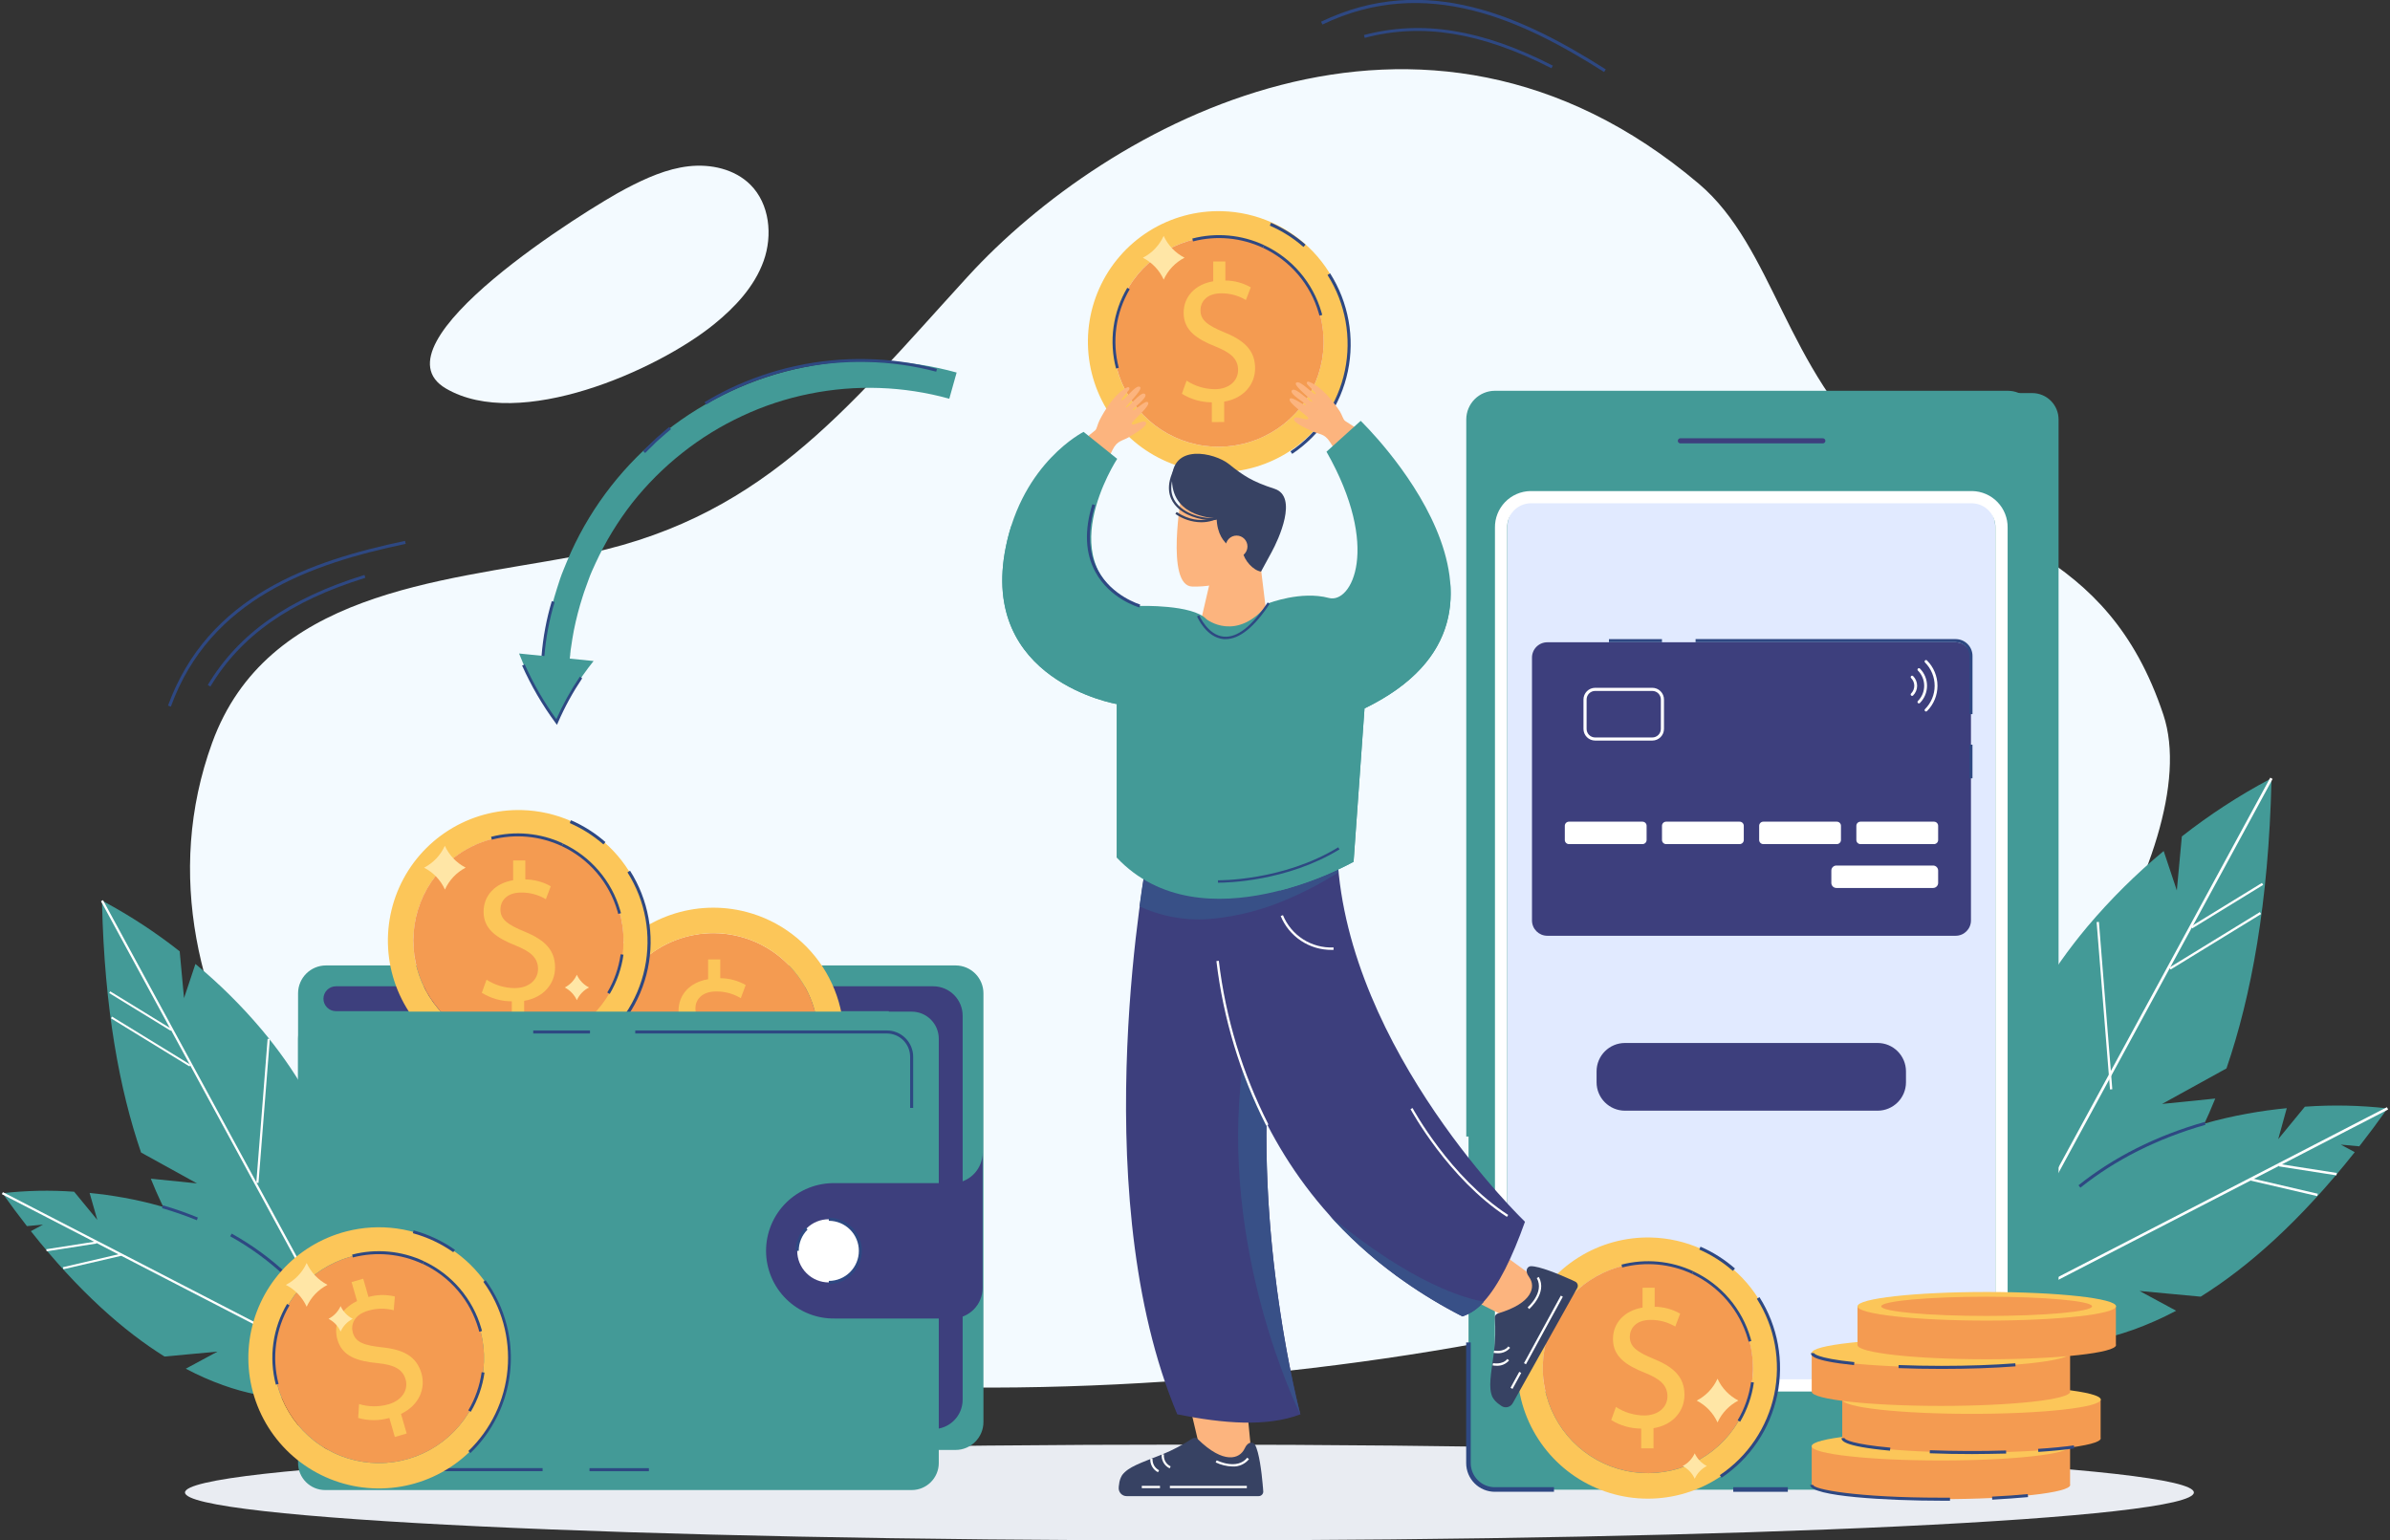 <svg width="633" height="408" viewBox="0 0 633 408" fill="none" xmlns="http://www.w3.org/2000/svg">
<rect x="0" y="0" width="633" height="408" fill="#333333" stroke="none"/>
<g clip-path="url(#clip0_1760_45250)">
<path d="M315.025 408.001C461.948 408.001 581.054 402.324 581.054 395.321C581.054 388.318 461.948 382.641 315.025 382.641C168.101 382.641 48.996 388.318 48.996 395.321C48.996 402.324 168.101 408.001 315.025 408.001Z" fill="#E9ECF2"/>
<path d="M139.46 352.494C93.296 338.153 30.803 266.555 56.194 196.739C70.644 157.015 116.008 154.056 151.662 147.452C201.214 138.282 223.519 109.117 256.335 73.228C293.007 33.119 376.31 -13.737 449.963 48.69C469.801 65.506 472.955 98.014 498.557 120.839C524.303 143.784 557.874 143.89 572.98 189.327C584.751 224.733 534.075 298.392 499.734 320.348C436.223 360.947 243.56 384.775 139.46 352.494Z" fill="#F3FAFF"/>
<path d="M601.601 206.148V206.903C600.846 239.011 596.273 263.821 589.686 282.999L572.633 292.404L586.328 291.015L586.721 290.977C578.232 311.99 567.321 325.282 557.232 333.667C552.068 338.038 546.305 341.647 540.119 344.385L539.168 344.785C538.413 345.11 537.659 345.404 536.904 345.668H527.782C527.676 345.238 527.578 344.815 527.487 344.385C527.427 344.113 527.367 343.842 527.314 343.577C527.261 343.313 527.163 342.86 527.095 342.513C518.546 300.54 533.818 268.244 552.682 245.646C552.736 245.563 552.8 245.487 552.871 245.419C558.992 238.164 565.747 231.468 573.055 225.41L576.542 235.849L577.87 221.546C585.135 215.846 592.886 210.795 601.035 206.45L601.601 206.148Z" fill="#439A97"/>
<path d="M601.91 206.316L601.578 206.928L580.88 245.021L580.511 245.693L574.866 256.078L574.678 256.426L556.681 289.537L556.659 289.583L527.336 343.541L526.899 344.349L526.197 345.632H525.405L526.091 344.349L527.11 342.477L556.048 289.228L556.583 288.239L601.05 206.422L601.299 205.977L601.91 206.316Z" fill="white"/>
<path d="M598.538 241.583L574.578 256.281L574.897 256.802L598.858 242.104L598.538 241.583Z" fill="white"/>
<path d="M599.088 233.861L580.305 245.383L580.625 245.904L599.407 234.382L599.088 233.861Z" fill="white"/>
<path d="M555.906 244.185L555.295 244.234L558.84 288.562L559.451 288.513L555.906 244.185Z" fill="white"/>
<path d="M523.782 352.54C523.782 352.54 544.774 363.861 576.36 347.181L566.679 341.943L582.857 343.452C595.247 335.716 609.04 323.647 623.664 305.178L619.966 303.177L624.871 303.63C627.341 300.47 629.831 297.122 632.341 293.584C625.077 292.761 617.752 292.61 610.459 293.131L603.396 301.728L605.66 293.524C579.19 296.128 540.186 307.902 523.782 352.54Z" fill="#439A97"/>
<path d="M632.187 293.268L522.091 350.133L522.406 350.743L632.502 293.878L632.187 293.268Z" fill="white"/>
<path d="M603.705 308.311L603.606 308.945L618.815 311.322L618.914 310.688L603.705 308.311Z" fill="white"/>
<path d="M596.207 312.078L596.062 312.703L613.73 316.816L613.875 316.191L596.207 312.078Z" fill="white"/>
<path d="M551 314.584L550.494 313.95C559.881 306.448 571.124 300.81 583.906 297.172L584.133 297.927C571.448 301.557 560.304 307.15 551 314.584Z" fill="#2E4882"/>
<path d="M545.22 111.106V387.549C545.22 389.403 544.484 391.181 543.173 392.492C541.863 393.802 540.086 394.539 538.233 394.539H402.411C400.559 394.537 398.782 393.8 397.473 392.489C396.163 391.179 395.426 389.402 395.424 387.549V111.106C395.424 109.253 396.16 107.475 397.47 106.164C398.781 104.854 400.558 104.117 402.411 104.117H538.233C539.15 104.116 540.059 104.296 540.908 104.647C541.756 104.998 542.526 105.513 543.176 106.162C543.825 106.811 544.339 107.582 544.69 108.431C545.041 109.279 545.221 110.188 545.22 111.106Z" fill="#439A97"/>
<path d="M538.745 111.106V387.549C538.745 389.403 538.009 391.181 536.699 392.492C535.388 393.802 533.611 394.539 531.758 394.539H395.936C394.084 394.537 392.308 393.8 390.998 392.489C389.688 391.179 388.951 389.402 388.949 387.549V111.106C388.949 109.253 389.685 107.475 390.996 106.164C392.306 104.854 394.083 104.117 395.936 104.117H531.758C532.676 104.116 533.585 104.296 534.433 104.647C535.281 104.998 536.052 105.513 536.701 106.162C537.35 106.811 537.865 107.582 538.215 108.431C538.566 109.279 538.746 110.188 538.745 111.106Z" fill="#439A97"/>
<path d="M528.461 139.771V358.882C528.461 363.343 525.073 366.958 520.915 366.958H406.772C402.599 366.958 399.227 363.343 399.227 358.882V139.771C399.227 135.311 402.607 131.695 406.772 131.695H520.9C525.073 131.695 528.461 135.318 528.461 139.771Z" fill="#E1EAFF"/>
<path d="M482.711 117.441H444.983C444.816 117.423 444.662 117.344 444.55 117.22C444.438 117.095 444.375 116.933 444.375 116.765C444.375 116.597 444.438 116.436 444.55 116.311C444.662 116.186 444.816 116.107 444.983 116.09H482.711C482.806 116.08 482.902 116.09 482.992 116.119C483.083 116.148 483.166 116.197 483.237 116.26C483.308 116.324 483.364 116.402 483.403 116.489C483.442 116.576 483.462 116.67 483.462 116.765C483.462 116.86 483.442 116.955 483.403 117.042C483.364 117.129 483.308 117.207 483.237 117.27C483.166 117.334 483.083 117.382 482.992 117.411C482.902 117.441 482.806 117.451 482.711 117.441Z" fill="#3D3F7D"/>
<path d="M497.282 276.258H430.382C426.228 276.258 422.859 279.627 422.859 283.783V286.666C422.859 290.822 426.228 294.191 430.382 294.191H497.282C501.437 294.191 504.805 290.822 504.805 286.666V283.783C504.805 279.627 501.437 276.258 497.282 276.258Z" fill="#3D3F7D"/>
<path d="M522.357 368.579H405.316C402.789 368.531 400.384 367.483 398.627 365.666C396.871 363.848 395.906 361.408 395.944 358.88V139.769C395.906 137.241 396.871 134.801 398.627 132.983C400.384 131.165 402.789 130.118 405.316 130.07H522.357C524.884 130.118 527.289 131.165 529.045 132.983C530.802 134.801 531.767 137.241 531.728 139.769V358.88C531.767 361.408 530.802 363.848 529.045 365.666C527.289 367.483 524.884 368.531 522.357 368.579ZM405.316 133.308C403.647 133.354 402.064 134.059 400.914 135.27C399.764 136.482 399.141 138.099 399.182 139.769V358.88C399.141 360.55 399.764 362.167 400.914 363.378C402.064 364.589 403.647 365.295 405.316 365.341H522.357C524.026 365.295 525.609 364.589 526.759 363.378C527.909 362.167 528.532 360.55 528.491 358.88V139.769C528.532 138.099 527.909 136.482 526.759 135.27C525.609 134.059 524.026 133.354 522.357 133.308H405.316Z" fill="white"/>
<path d="M409.805 247.859H517.965C520.202 247.859 522.017 246.045 522.017 243.806V174.178C522.017 171.94 520.202 170.125 517.965 170.125H409.805C407.568 170.125 405.753 171.94 405.753 174.178V243.806C405.753 246.045 407.568 247.859 409.805 247.859Z" fill="#3D3F7D"/>
<path d="M435.016 217.641H415.54C414.936 217.641 414.446 218.131 414.446 218.735V222.486C414.446 223.091 414.936 223.581 415.54 223.581H435.016C435.62 223.581 436.11 223.091 436.11 222.486V218.735C436.11 218.131 435.62 217.641 435.016 217.641Z" fill="white"/>
<path d="M460.754 217.641H441.279C440.674 217.641 440.185 218.131 440.185 218.735V222.486C440.185 223.091 440.674 223.581 441.279 223.581H460.754C461.358 223.581 461.848 223.091 461.848 222.486V218.735C461.848 218.131 461.358 217.641 460.754 217.641Z" fill="white"/>
<path d="M486.492 217.641H467.016C466.412 217.641 465.922 218.131 465.922 218.735V222.486C465.922 223.091 466.412 223.581 467.016 223.581H486.492C487.096 223.581 487.586 223.091 487.586 222.486V218.735C487.586 218.131 487.096 217.641 486.492 217.641Z" fill="white"/>
<path d="M512.23 217.641H492.755C492.151 217.641 491.661 218.131 491.661 218.735V222.486C491.661 223.091 492.151 223.581 492.755 223.581H512.23C512.834 223.581 513.324 223.091 513.324 222.486V218.735C513.324 218.131 512.834 217.641 512.23 217.641Z" fill="white"/>
<path d="M511.989 229.258H486.371C485.634 229.258 485.036 229.856 485.036 230.594V233.862C485.036 234.6 485.634 235.198 486.371 235.198H511.989C512.726 235.198 513.324 234.6 513.324 233.862V230.594C513.324 229.856 512.726 229.258 511.989 229.258Z" fill="white"/>
<path d="M419.389 193.071V185.274C419.391 184.454 419.717 183.668 420.297 183.088C420.877 182.508 421.663 182.182 422.482 182.18H437.619C438.439 182.182 439.225 182.508 439.804 183.088C440.384 183.668 440.711 184.454 440.713 185.274V193.071C440.711 193.89 440.384 194.676 439.804 195.254C439.224 195.833 438.438 196.158 437.619 196.158H422.482C421.663 196.158 420.877 195.833 420.297 195.254C419.718 194.676 419.391 193.89 419.389 193.071ZM422.482 183.01C421.882 183.01 421.306 183.248 420.882 183.673C420.457 184.098 420.219 184.674 420.219 185.274V193.071C420.219 193.672 420.457 194.248 420.882 194.672C421.306 195.097 421.882 195.335 422.482 195.335H437.619C438.219 195.335 438.795 195.097 439.22 194.672C439.644 194.248 439.883 193.672 439.883 193.071V185.274C439.883 184.674 439.644 184.098 439.22 183.673C438.795 183.248 438.219 183.01 437.619 183.01H422.482Z" fill="white"/>
<path d="M509.732 188.092C509.732 188.042 509.742 187.993 509.761 187.948C509.781 187.902 509.809 187.861 509.846 187.828C511.481 186.188 512.399 183.966 512.399 181.65C512.399 179.333 511.481 177.112 509.846 175.472C509.81 175.437 509.782 175.395 509.763 175.349C509.744 175.303 509.734 175.254 509.734 175.204C509.734 175.154 509.744 175.105 509.763 175.059C509.782 175.013 509.81 174.971 509.846 174.936C509.916 174.867 510.011 174.828 510.11 174.828C510.208 174.828 510.303 174.867 510.374 174.936C512.15 176.717 513.147 179.13 513.147 181.646C513.147 184.162 512.15 186.575 510.374 188.356C510.321 188.408 510.254 188.443 510.182 188.457C510.109 188.471 510.034 188.463 509.966 188.435C509.898 188.407 509.839 188.36 509.798 188.299C509.756 188.238 509.733 188.166 509.732 188.092Z" fill="white"/>
<path d="M507.854 177.349C507.855 177.275 507.877 177.203 507.919 177.142C507.96 177.081 508.019 177.033 508.087 177.005C508.155 176.977 508.23 176.969 508.303 176.984C508.375 176.998 508.442 177.033 508.495 177.084C509.702 178.294 510.38 179.934 510.38 181.643C510.38 183.353 509.702 184.992 508.495 186.202C508.46 186.237 508.419 186.264 508.374 186.283C508.328 186.302 508.28 186.312 508.231 186.312C508.182 186.312 508.133 186.302 508.088 186.283C508.043 186.264 508.001 186.237 507.967 186.202C507.932 186.167 507.905 186.126 507.886 186.081C507.867 186.036 507.857 185.987 507.857 185.938C507.857 185.889 507.867 185.84 507.886 185.795C507.905 185.75 507.932 185.708 507.967 185.674C509.032 184.603 509.63 183.154 509.63 181.643C509.63 180.133 509.032 178.684 507.967 177.613C507.93 177.579 507.902 177.538 507.882 177.493C507.863 177.447 507.853 177.398 507.854 177.349Z" fill="white"/>
<path d="M506.05 183.946C506.051 183.897 506.061 183.848 506.08 183.803C506.1 183.758 506.128 183.717 506.163 183.682C506.704 183.142 507.007 182.409 507.007 181.644C507.007 180.88 506.704 180.147 506.163 179.607C506.129 179.572 506.101 179.531 506.083 179.485C506.064 179.44 506.054 179.391 506.054 179.342C506.054 179.293 506.064 179.245 506.083 179.199C506.101 179.154 506.129 179.113 506.163 179.078C506.198 179.043 506.239 179.016 506.285 178.997C506.33 178.978 506.379 178.969 506.428 178.969C506.477 178.969 506.525 178.978 506.571 178.997C506.616 179.016 506.657 179.043 506.692 179.078C507.029 179.415 507.297 179.815 507.48 180.255C507.663 180.695 507.757 181.168 507.757 181.644C507.757 182.121 507.663 182.593 507.48 183.034C507.297 183.474 507.029 183.874 506.692 184.211C506.658 184.247 506.617 184.275 506.571 184.295C506.526 184.315 506.477 184.325 506.428 184.325C506.378 184.325 506.329 184.315 506.284 184.295C506.238 184.275 506.197 184.247 506.163 184.211C506.127 184.177 506.098 184.136 506.079 184.091C506.059 184.045 506.05 183.996 506.05 183.946Z" fill="white"/>
<path d="M539.357 332.846H538.142V111.108C538.14 109.415 537.466 107.792 536.27 106.595C535.073 105.398 533.451 104.725 531.758 104.723H395.937C394.244 104.725 392.622 105.398 391.425 106.595C390.228 107.792 389.555 109.415 389.553 111.108V301.032H388.346V111.108C388.346 109.094 389.145 107.162 390.569 105.737C391.992 104.311 393.923 103.51 395.937 103.508H531.758C533.773 103.51 535.704 104.311 537.129 105.736C538.553 107.161 539.355 109.093 539.357 111.108V332.846Z" fill="#439A97"/>
<path d="M411.579 395.135H395.914C393.9 395.133 391.969 394.332 390.546 392.907C389.123 391.482 388.323 389.549 388.323 387.535V355.57H389.531V387.535C389.533 389.228 390.206 390.851 391.402 392.048C392.599 393.245 394.222 393.918 395.914 393.92H411.579V395.135Z" fill="#2E4882"/>
<path d="M473.514 393.922H459.056V395.137H473.514V393.922Z" fill="#2E4882"/>
<path d="M548.306 393.309C548.306 395.4 532.973 397.083 514.071 397.083C495.17 397.083 479.837 395.385 479.837 393.309C479.834 393.271 479.834 393.233 479.837 393.196V382.961H548.268V393.173C548.288 393.216 548.301 393.262 548.306 393.309Z" fill="#F49B51"/>
<path d="M514.064 386.844C532.971 386.844 548.298 385.147 548.298 383.055C548.298 380.962 532.971 379.266 514.064 379.266C495.156 379.266 479.829 380.962 479.829 383.055C479.829 385.147 495.156 386.844 514.064 386.844Z" fill="#FCC659"/>
<path d="M556.395 380.965C556.395 383.056 541.062 384.739 522.16 384.739C503.258 384.739 487.926 383.041 487.926 380.965C487.922 380.927 487.922 380.89 487.926 380.852V370.617H556.357V380.829C556.377 380.872 556.39 380.918 556.395 380.965Z" fill="#F49B51"/>
<path d="M522.153 374.492C541.06 374.492 556.387 372.796 556.387 370.703C556.387 368.61 541.06 366.914 522.153 366.914C503.245 366.914 487.918 368.61 487.918 370.703C487.918 372.796 503.245 374.492 522.153 374.492Z" fill="#FCC659"/>
<path d="M548.306 368.613C548.306 370.696 532.973 372.387 514.071 372.387C495.169 372.387 479.837 370.689 479.837 368.613C479.832 368.576 479.832 368.538 479.837 368.5V358.258H548.268V368.47C548.288 368.515 548.301 368.564 548.306 368.613Z" fill="#F49B51"/>
<path d="M514.064 362.148C532.971 362.148 548.298 360.452 548.298 358.359C548.298 356.267 532.971 354.57 514.064 354.57C495.156 354.57 479.829 356.267 479.829 358.359C479.829 360.452 495.156 362.148 514.064 362.148Z" fill="#FCC659"/>
<path d="M514.071 397.501C500.149 397.501 479.437 396.384 479.437 393.312H480.244C480.244 394.49 491.864 396.694 514.071 396.694H516.463V397.501H514.071Z" fill="#2E4882"/>
<path d="M527.646 397.222L527.608 396.414C531.071 396.248 534.256 396.021 537.055 395.742L537.138 396.542C534.324 396.799 531.124 397.025 527.646 397.222Z" fill="#2E4882"/>
<path d="M500.564 384.243C487.737 383.073 487.737 381.45 487.737 380.922H488.544C488.544 381.314 490.717 382.537 500.67 383.443L500.564 384.243Z" fill="#2E4882"/>
<path d="M522.334 385.144C518.485 385.144 514.705 385.076 511.098 384.933L511.136 384.125C517.572 384.374 524.718 384.404 531.328 384.2V385.008C528.415 385.061 525.382 385.144 522.334 385.144Z" fill="#2E4882"/>
<path d="M539.855 384.572L539.794 383.765C543.447 383.531 546.631 383.214 549.264 382.844L549.377 383.644C546.729 384.021 543.522 384.331 539.855 384.572Z" fill="#2E4882"/>
<path d="M491.05 361.584C479.641 360.421 479.641 358.949 479.641 358.398H480.448C480.448 358.398 480.742 359.719 491.133 360.784L491.05 361.584Z" fill="#2E4882"/>
<path d="M514.282 362.588C510.344 362.588 506.495 362.521 502.843 362.377V361.562C506.488 361.705 510.321 361.781 514.252 361.781C521.277 361.781 528.023 361.547 533.765 361.102L533.826 361.909C528.099 362.354 521.323 362.588 514.282 362.588Z" fill="#2E4882"/>
<path d="M560.439 356.261C560.439 358.352 545.114 360.035 526.205 360.035C507.295 360.035 491.97 358.337 491.97 356.261C491.967 356.224 491.967 356.186 491.97 356.148V345.898H560.402V356.111C560.422 356.158 560.435 356.209 560.439 356.261Z" fill="#F49B51"/>
<path d="M526.205 349.789C545.112 349.789 560.439 348.092 560.439 346C560.439 343.907 545.112 342.211 526.205 342.211C507.298 342.211 491.97 343.907 491.97 346C491.97 348.092 507.298 349.789 526.205 349.789Z" fill="#FCC659"/>
<path d="M554.086 346.012C554.086 347.416 541.605 348.556 526.167 348.556C510.729 348.556 498.248 347.416 498.248 346.012C498.248 344.608 510.736 343.461 526.167 343.461C541.598 343.461 554.086 344.601 554.086 346.012Z" fill="#F49B51"/>
<path d="M437.377 327.786C430.538 327.6 423.798 329.448 418.009 333.095C412.22 336.742 407.642 342.024 404.856 348.274C402.069 354.524 401.198 361.46 402.353 368.205C403.508 374.95 406.638 381.201 411.345 386.167C416.053 391.133 422.127 394.59 428.8 396.101C435.472 397.613 442.443 397.111 448.83 394.659C455.217 392.207 460.734 387.914 464.681 382.325C468.629 376.736 470.831 370.102 471.008 363.261C471.244 354.098 467.834 345.216 461.529 338.565C455.223 331.914 446.537 328.037 437.377 327.786ZM464.262 363.125C464.113 368.595 462.354 373.899 459.208 378.375C456.061 382.851 451.665 386.3 446.57 388.291C441.474 390.281 435.905 390.726 430.558 389.569C425.212 388.411 420.325 385.703 416.508 381.783C412.692 377.863 410.115 372.905 409.1 367.528C408.084 362.151 408.676 356.594 410.801 351.552C412.925 346.509 416.488 342.205 421.045 339.177C425.601 336.149 430.949 334.531 436.419 334.526H437.174C444.417 334.732 451.295 337.753 456.349 342.946C461.404 348.14 464.236 355.099 464.247 362.347C464.27 362.604 464.27 362.853 464.262 363.11V363.125Z" fill="#FCC659"/>
<path d="M464.27 362.344C464.27 362.6 464.27 362.849 464.27 363.098C464.122 368.57 462.364 373.877 459.217 378.356C456.07 382.834 451.673 386.285 446.576 388.277C441.479 390.27 435.907 390.715 430.559 389.558C425.21 388.4 420.321 385.691 416.503 381.77C412.684 377.848 410.107 372.888 409.092 367.509C408.076 362.13 408.669 356.571 410.795 351.526C412.921 346.482 416.486 342.177 421.045 339.149C425.604 336.12 430.954 334.503 436.427 334.5H437.181C444.431 334.7 451.318 337.722 456.376 342.921C461.435 348.12 464.267 355.088 464.27 362.344Z" fill="#F49B51"/>
<path d="M434.676 383.633V378.395C431.871 378.393 429.122 377.609 426.738 376.131L427.983 372.659C430.204 374.115 432.797 374.901 435.453 374.923C439.135 374.923 441.625 372.794 441.625 369.836C441.625 366.877 439.603 365.217 435.762 363.662C430.48 361.586 427.206 359.201 427.206 354.687C427.206 350.385 430.269 347.14 435.038 346.34V341.102H438.252V346.128C440.619 346.15 442.941 346.776 444.998 347.947L443.7 351.366C441.723 350.195 439.464 349.587 437.166 349.608C433.174 349.608 431.665 351.993 431.665 354.069C431.665 356.763 433.589 358.114 438.094 359.978C443.436 362.16 446.138 364.854 446.138 369.473C446.138 373.572 443.285 377.406 437.943 378.289V383.633H434.676Z" fill="#FCC659"/>
<path d="M463.13 355.385C463.07 355.159 463.002 354.932 462.942 354.706C461.853 350.938 459.971 347.447 457.423 344.466C454.875 341.485 451.719 339.083 448.167 337.421L448.484 336.742C452.126 338.443 455.363 340.903 457.977 343.957C460.592 347.011 462.524 350.588 463.644 354.449C463.727 354.728 463.787 354.962 463.847 355.204L463.13 355.385Z" fill="#2E4882"/>
<path d="M448.168 337.425C442.379 334.719 435.829 334.116 429.643 335.719L429.455 334.964C435.809 333.317 442.539 333.939 448.485 336.723L448.168 337.425Z" fill="#2E4882"/>
<path d="M460.875 376.585L460.226 376.2C462.061 373.092 463.264 369.652 463.764 366.078L464.519 366.184C464.002 369.857 462.763 373.392 460.875 376.585Z" fill="#2E4882"/>
<path d="M458.943 336.619C456.291 334.288 453.295 332.381 450.062 330.966L450.386 330.211C453.711 331.656 456.791 333.609 459.516 336L458.943 336.619Z" fill="#2E4882"/>
<path d="M455.955 391.393L455.502 390.721C462.903 385.753 468.071 378.089 469.904 369.364C471.736 360.639 470.088 351.543 465.311 344.016L465.998 343.578C470.888 351.281 472.579 360.59 470.708 369.522C468.838 378.453 463.555 386.301 455.985 391.393H455.955Z" fill="#2E4882"/>
<path d="M522.424 189.154H521.617V173.75C521.615 172.783 521.23 171.857 520.547 171.174C519.864 170.491 518.938 170.106 517.972 170.104H449.081V169.281H517.972C519.153 169.281 520.285 169.75 521.12 170.586C521.955 171.421 522.424 172.553 522.424 173.734V189.154Z" fill="#2E4882"/>
<path d="M522.417 197.242H521.609V206.156H522.417V197.242Z" fill="#2E4882"/>
<path d="M440.177 169.289H426.134V170.097H440.177V169.289Z" fill="#2E4882"/>
<path d="M189.088 85.912C194.68 81.384 199.833 75.897 202.255 69.111C204.678 62.326 203.847 54.016 198.739 48.921C194.581 44.777 188.258 43.381 182.418 44.038C176.578 44.694 171.099 47.178 165.9 49.887C155.925 55.08 97.929 91.052 118.091 102.895C137.499 114.299 174.088 98.079 189.088 85.912Z" fill="#F3FAFF"/>
<path d="M55.726 181.846L55.032 181.431C63.212 167.785 76.386 158.523 96.533 152.289L96.767 153.044C76.832 159.233 63.8 168.381 55.726 181.846Z" fill="#2E4882"/>
<path d="M45.253 187.163L44.498 186.891C55.062 157.863 82.159 148.549 107.278 143.266L107.444 144.058C82.536 149.289 55.674 158.512 45.253 187.163Z" fill="#2E4882"/>
<path d="M410.907 18.076C392.345 8.589 376.635 6 361.453 10.031L361.25 9.276C376.628 5.223 392.526 7.766 411.277 17.39L410.907 18.076Z" fill="#2E4882"/>
<path d="M424.851 19.078C403.377 5.431 377.714 -6.736 350.248 6.503L349.893 5.748C377.721 -7.657 403.618 4.608 425.289 18.375L424.851 19.078Z" fill="#2E4882"/>
<path d="M323.657 55.935C316.82 55.749 310.081 57.596 304.293 61.241C298.505 64.886 293.928 70.167 291.14 76.415C288.352 82.662 287.479 89.597 288.631 96.341C289.784 103.084 292.909 109.335 297.613 114.302C302.317 119.269 308.388 122.729 315.058 124.245C321.727 125.761 328.697 125.264 335.085 122.817C341.472 120.371 346.991 116.085 350.943 110.501C354.895 104.917 357.103 98.286 357.288 91.447C357.411 86.906 356.64 82.385 355.016 78.143C353.393 73.901 350.95 70.02 347.827 66.722C344.704 63.424 340.962 60.774 336.815 58.923C332.668 57.072 328.197 56.057 323.657 55.935ZM350.55 91.266C350.4 96.735 348.642 102.04 345.495 106.516C342.348 110.992 337.952 114.441 332.857 116.431C327.761 118.422 322.192 118.867 316.846 117.709C311.499 116.552 306.612 113.844 302.796 109.924C298.979 106.004 296.402 101.046 295.387 95.669C294.372 90.292 294.963 84.735 297.088 79.693C299.212 74.65 302.776 70.346 307.332 67.318C311.888 64.29 317.236 62.672 322.706 62.667H323.461C330.705 62.871 337.585 65.891 342.641 71.085C347.697 76.279 350.531 83.239 350.542 90.488C350.557 90.782 350.557 91.016 350.55 91.266Z" fill="#FCC659"/>
<path d="M350.557 90.508C350.557 90.764 350.557 91.021 350.557 91.262C350.408 96.732 348.649 102.037 345.503 106.513C342.356 110.988 337.96 114.437 332.864 116.428C327.769 118.419 322.2 118.864 316.853 117.706C311.507 116.549 306.62 113.841 302.803 109.921C298.987 106.001 296.41 101.042 295.394 95.666C294.379 90.289 294.971 84.732 297.096 79.689C299.22 74.647 302.783 70.343 307.34 67.315C311.896 64.287 317.244 62.669 322.714 62.664H323.469C330.718 62.866 337.604 65.888 342.662 71.087C347.72 76.286 350.552 83.253 350.557 90.508Z" fill="#F49B51"/>
<path d="M320.963 111.805V106.567C318.159 106.56 315.412 105.776 313.025 104.302L314.27 100.823C316.492 102.279 319.085 103.065 321.741 103.087C325.423 103.087 327.913 100.959 327.913 98C327.913 95.041 325.891 93.388 322.05 91.833C316.768 89.758 313.493 87.365 313.493 82.859C313.493 78.549 316.557 75.311 321.326 74.504V69.266H324.54V74.3C326.904 74.314 329.225 74.938 331.278 76.111L329.98 79.463C328.009 78.284 325.75 77.673 323.453 77.696C319.454 77.696 317.953 80.082 317.953 82.157C317.953 84.859 319.869 86.203 324.382 88.075C329.724 90.248 332.418 92.95 332.418 97.562C332.418 101.66 329.565 105.502 324.231 106.378V111.774L320.963 111.805Z" fill="#FCC659"/>
<path d="M349.463 83.596C349.403 83.362 349.327 83.121 349.259 82.886C348.169 79.126 346.289 75.642 343.743 72.668C341.198 69.693 338.046 67.297 334.5 65.64L334.824 64.953C338.466 66.657 341.702 69.118 344.316 72.173C346.931 75.228 348.863 78.806 349.984 82.668C350.059 82.917 350.127 83.166 350.195 83.422L349.463 83.596Z" fill="#2E4882"/>
<path d="M334.5 65.646C328.713 62.936 322.161 62.333 315.976 63.94L315.787 63.186C322.143 61.536 328.876 62.156 334.825 64.937L334.5 65.646Z" fill="#2E4882"/>
<path d="M295.587 97.617C294.642 94.032 294.418 90.295 294.928 86.623C295.439 82.951 296.673 79.417 298.56 76.227L299.209 76.604C297.375 79.71 296.175 83.149 295.678 86.722C295.18 90.295 295.396 93.931 296.312 97.421L295.587 97.617Z" fill="#2E4882"/>
<path d="M345.23 65.416C342.571 63.077 339.561 61.169 336.311 59.763L336.628 59.008C339.956 60.451 343.039 62.404 345.766 64.797L345.23 65.416Z" fill="#2E4882"/>
<path d="M342.242 120.221L341.789 119.549C349.191 114.58 354.359 106.915 356.191 98.188C358.024 89.462 356.376 80.365 351.598 72.836L352.285 72.398C357.173 80.106 358.859 89.419 356.983 98.352C355.107 107.285 349.817 115.132 342.242 120.221Z" fill="#2E4882"/>
<path d="M317.922 165.028L320.986 151.895L333.489 146.688L335.715 165.028C335.715 165.028 333.859 176.939 322.359 181.211C310.86 185.483 317.922 165.028 317.922 165.028Z" fill="#FCB47E"/>
<path d="M313.003 130.496C313.003 130.496 308.543 155.185 315.78 155.366C323.016 155.547 328.962 152.77 330.441 151.102C331.92 149.434 333.044 141.29 333.044 141.29C333.044 141.29 333.972 130.723 329.513 128.67C325.053 126.617 315.41 123.07 313.003 130.496Z" fill="#FCB47E"/>
<path d="M336.809 146.21C335.391 148.837 333.987 151.403 333.987 151.403C331.874 151.071 329.528 148.429 329.12 146.119C329.12 146.119 322.465 145.501 322.231 137.266C322.231 137.266 310.679 137.341 310.407 127.31C310.135 117.28 321.673 119.868 325.498 122.933C329.324 125.997 331.64 127.552 337.571 129.469C343.872 131.545 338.635 142.866 336.809 146.21Z" fill="#374263"/>
<path d="M331.406 384.667L329.988 370.047H314.564L317.915 384.214C317.915 384.214 319.703 388.969 324.887 388.788C326.254 388.796 327.594 388.412 328.749 387.681C329.905 386.951 330.827 385.905 331.406 384.667Z" fill="#FCB47E"/>
<path d="M407.323 339.025L395.484 330.391L385.229 341.908L400.404 349.6C400.404 349.6 402.283 349.969 406.086 346.664C409.889 343.358 407.323 339.025 407.323 339.025Z" fill="#FCB47E"/>
<path d="M344.422 374.62C335.504 378.002 324.094 377.073 311.803 374.62C311.448 373.768 311.093 372.907 310.754 372.039C287.362 312.835 303.917 226.836 303.917 226.836H340.748L339.895 255.261C338.305 262.734 337.156 270.295 336.454 277.904C331.768 327.508 344.422 374.62 344.422 374.62Z" fill="#3D3F7D"/>
<path d="M344.378 374.581C343.804 373.426 322.827 330.804 329.075 282.688L335.723 288.046C333.474 333.069 344.076 373.472 344.378 374.581Z" fill="#385087"/>
<path d="M403.897 323.612C400.517 333.1 396.918 340.474 393.002 344.746C391.506 346.547 389.546 347.904 387.335 348.671C381.938 345.921 376.743 342.791 371.791 339.304C371.149 338.859 370.516 338.406 369.882 337.946C369.044 337.327 368.214 336.708 367.414 336.081C367.045 335.802 366.66 335.515 366.328 335.228C365.573 334.662 364.887 334.074 364.192 333.5C363.498 332.926 362.955 332.458 362.351 331.938C359.264 329.272 356.324 326.44 353.545 323.454C353.284 323.172 353.032 322.893 352.791 322.616L352.232 322.005C315.085 280.704 321.899 226.82 321.899 226.82H354.209C356.956 278.507 403.897 323.612 403.897 323.612Z" fill="#3D3F7D"/>
<path d="M361.438 114.972C358.676 112.957 356.752 111.848 356.292 111.516C355.703 111.093 355.537 110.051 354.881 108.995C353.304 106.579 350.021 102.3 346.626 101.107C346.196 100.956 345.871 101.417 346.324 101.915C347.154 102.828 348.724 104.141 348.482 104.36C347.961 104.798 344.287 100.383 343.253 101.409C342.498 102.164 347.78 106.127 347.584 106.376C347.169 106.866 343.17 102.353 342.189 103.356C341.208 104.36 346.075 106.859 345.864 107.289C345.653 107.719 342.317 104.964 341.661 105.591C340.665 106.542 346.671 110.27 346.505 110.814C346.294 111.712 343.193 109.848 342.732 110.897C342.272 111.946 346.626 113.757 347.448 114.165C349.342 115.123 350.723 114.708 352.247 117.071C353.077 118.376 353.907 119.667 354.722 120.973L361.438 114.972Z" fill="#FCB47E"/>
<path d="M285.34 117.955C287.868 115.691 289.656 114.347 290.087 113.97C290.517 113.593 290.645 112.46 291.218 111.313C292.524 108.739 295.331 104.135 298.575 102.588C298.99 102.384 299.375 102.807 298.968 103.343C298.213 104.339 296.817 105.811 297.081 106.007C297.647 106.384 300.854 101.599 301.963 102.505C302.824 103.192 297.957 107.683 298.191 107.909C298.658 108.354 302.152 103.441 303.231 104.347C304.31 105.252 299.745 108.249 300.002 108.649C300.258 109.049 303.276 105.962 304.001 106.513C305.087 107.351 299.519 111.698 299.737 112.226C300.047 113.094 302.929 110.906 303.51 111.902C304.091 112.898 299.941 115.162 299.171 115.676C297.383 116.823 295.965 116.559 294.704 119.08C294.018 120.461 293.331 121.835 292.66 123.216L285.34 117.955Z" fill="#FCB47E"/>
<path d="M354.519 231.05C350.025 233.915 345.291 236.385 340.371 238.432C334.362 240.993 328.003 242.637 321.507 243.308C314.765 244.039 307.951 242.92 301.797 240.07C302.197 237.051 302.59 234.484 302.914 232.439C308.632 235.365 314.949 236.928 321.371 237.005C327.818 237.11 334.248 236.302 340.469 234.605C345.219 233.352 349.87 231.747 354.383 229.805C354.436 230.22 354.473 230.642 354.519 231.05Z" fill="#385087"/>
<path d="M295.746 227.13V186.478C295.746 186.478 259.217 180.274 266.393 144.898C270.92 122.413 286.993 114.39 286.993 114.39L295.889 121.537C295.889 121.537 276.98 150.46 301.873 160.499C301.873 160.499 315.877 160.061 319.522 164.001C319.522 164.001 327.55 170.424 336.009 159.774C336.009 159.774 344.619 156.415 351.953 158.385C357.989 160.008 365.769 145.033 351.327 119.643L360.381 111.469C360.381 111.469 413.337 162.401 361.4 187.64L358.503 228.262C358.503 228.262 318.292 251.064 295.746 227.13Z" fill="#439A97"/>
<path d="M327.513 147.626C329.105 147.626 330.395 146.335 330.395 144.743C330.395 143.15 329.105 141.859 327.513 141.859C325.921 141.859 324.63 143.15 324.63 144.743C324.63 146.335 325.921 147.626 327.513 147.626Z" fill="#FCB47E"/>
<path d="M335.368 298.14C328.445 284.504 323.977 269.754 322.17 254.567L322.804 254.484C324.607 269.598 329.057 284.276 335.949 297.846L335.368 298.14Z" fill="white"/>
<path d="M352.723 251.599C349.829 251.629 346.993 250.79 344.581 249.19C342.169 247.59 340.292 245.303 339.193 242.625L339.797 242.406C340.876 245.04 342.744 247.274 345.143 248.804C347.542 250.334 350.356 251.084 353.198 250.95V251.592L352.723 251.599Z" fill="white"/>
<path d="M324.623 169.284C324.437 169.284 324.248 169.284 324.057 169.284C319.462 168.854 317.138 163.488 317.04 163.246L317.636 162.997C317.636 163.05 319.899 168.243 324.117 168.628C327.656 168.952 331.565 165.91 335.745 159.57L336.281 159.925C332.169 166.167 328.252 169.284 324.623 169.284Z" fill="#2E4882"/>
<path d="M295.753 186.479C295.753 186.479 259.217 180.275 266.393 144.899C266.761 143.042 267.235 141.207 267.812 139.404C267.895 139.306 267.993 139.208 268.084 139.117C267.48 147.103 267.193 154.099 270.732 161.662C278.127 177.482 296.251 186.441 295.753 186.479Z" fill="#439A97"/>
<path d="M361.393 187.645L358.495 228.267C352.295 231.58 345.722 234.142 338.915 235.897C340.861 234.426 349.026 221.934 350.399 215.617C352.851 204.295 353.161 197.766 353.47 185.697C365.543 182.558 379.337 171.908 384.075 154.133C385.169 166.262 380.001 178.595 361.393 187.645Z" fill="#439A97"/>
<path d="M322.767 233.804H322.585V233.162C322.759 233.162 339.737 233.396 354.436 224.43L354.768 224.981C340.748 233.54 324.676 233.804 322.767 233.804Z" fill="#2E4882"/>
<path d="M393.002 344.773C391.506 346.573 389.546 347.931 387.335 348.697C381.938 345.948 376.743 342.818 371.791 339.331C371.149 338.885 370.515 338.432 369.882 337.972C369.044 337.353 368.214 336.734 367.414 336.108C367.044 335.828 366.66 335.542 366.328 335.255C365.573 334.689 364.886 334.1 364.192 333.526C363.498 332.953 362.955 332.485 362.351 331.964C359.264 329.298 356.324 326.466 353.545 323.48C353.284 323.199 353.032 322.919 352.791 322.643L352.232 322.031C374.311 340.297 388.444 344.025 393.002 344.773Z" fill="#385087"/>
<path d="M399.114 322.317C383.562 312.211 373.677 293.96 373.579 293.779L374.115 293.492C374.213 293.673 384.022 311.788 399.446 321.804L399.114 322.317Z" fill="white"/>
<path d="M333.361 396.285H298.394C298.104 396.286 297.817 396.227 297.551 396.111C297.285 395.995 297.046 395.826 296.849 395.613C296.652 395.4 296.501 395.149 296.406 394.875C296.311 394.601 296.274 394.31 296.297 394.021V393.975C296.297 393.711 296.357 393.432 296.395 393.16C296.467 392.293 296.744 391.455 297.202 390.715C298.862 388.511 302.084 387.507 307.819 385.235C310.615 384.091 313.294 382.678 315.817 381.016C316.03 380.877 316.284 380.816 316.537 380.842C316.789 380.868 317.026 380.98 317.206 381.159C324.117 387.952 328.366 386.443 329.641 383.688C330.607 381.559 331.98 382.005 332.365 382.631C333.527 384.578 334.168 390.292 334.425 393.16C334.425 393.47 334.485 393.749 334.5 393.975L334.561 394.836C334.595 395.013 334.59 395.195 334.546 395.369C334.501 395.544 334.419 395.706 334.304 395.845C334.189 395.984 334.045 396.095 333.882 396.171C333.719 396.247 333.541 396.286 333.361 396.285Z" fill="#374263"/>
<path d="M309.788 388.922C309.088 388.591 308.509 388.049 308.132 387.372C307.754 386.696 307.597 385.918 307.683 385.148L308.279 385.247C308.204 385.892 308.335 386.545 308.653 387.112C308.972 387.679 309.462 388.13 310.052 388.402L309.788 388.922Z" fill="white"/>
<path d="M306.694 389.959C306.04 389.62 305.499 389.098 305.139 388.455C304.778 387.813 304.613 387.079 304.664 386.344L305.261 386.419C305.225 387.036 305.369 387.65 305.676 388.186C305.983 388.722 306.439 389.157 306.989 389.438L306.694 389.959Z" fill="white"/>
<path d="M326.456 388.434C324.9 388.39 323.371 388.02 321.967 387.347L322.246 386.811C322.299 386.811 327.603 389.506 330.335 386.109L330.803 386.487C330.281 387.129 329.616 387.64 328.861 387.978C328.107 388.316 327.283 388.473 326.456 388.434Z" fill="white"/>
<path d="M330.229 393.562H309.849V394.166H330.229V393.562Z" fill="white"/>
<path d="M307.23 393.562H302.409V394.166H307.23V393.562Z" fill="white"/>
<path d="M417.751 341.135L400.66 371.658C400.523 371.912 400.334 372.135 400.106 372.313C399.878 372.49 399.615 372.618 399.335 372.689C399.055 372.76 398.764 372.772 398.479 372.725C398.194 372.677 397.922 372.571 397.68 372.413C397.453 372.262 397.235 372.104 397.008 371.93C396.289 371.44 395.695 370.789 395.273 370.028C394.163 367.507 394.865 364.209 395.68 358.088C396.047 355.083 396.123 352.05 395.906 349.03C395.891 348.779 395.963 348.53 396.108 348.324C396.253 348.118 396.464 347.968 396.706 347.898C405.987 345.166 406.802 340.758 405.007 338.282C403.626 336.395 404.682 335.414 405.414 335.384C407.678 335.324 412.96 337.55 415.593 338.728L416.348 339.06L417.102 339.422C417.263 339.484 417.41 339.58 417.531 339.703C417.653 339.825 417.748 339.972 417.809 340.134C417.87 340.295 417.897 340.468 417.887 340.641C417.877 340.813 417.831 340.982 417.751 341.135Z" fill="#374263"/>
<path d="M396.631 358.429C396.282 358.431 395.933 358.4 395.589 358.339L395.71 357.742C395.71 357.742 398.23 358.248 399.483 356.633L399.958 357.003C399.551 357.48 399.038 357.858 398.461 358.105C397.884 358.353 397.258 358.463 396.631 358.429Z" fill="white"/>
<path d="M396.359 361.749C396.008 361.751 395.657 361.721 395.311 361.659L395.439 361.063C395.439 361.063 397.952 361.568 399.212 359.953L399.695 360.323C399.286 360.801 398.772 361.179 398.194 361.426C397.615 361.674 396.988 361.784 396.359 361.749Z" fill="white"/>
<path d="M404.999 346.733L404.606 346.272C404.652 346.235 409.134 342.333 407.029 338.521L407.557 338.227C409.903 342.476 405.052 346.695 404.999 346.733Z" fill="white"/>
<path d="M413.394 343.176L403.629 361.07L404.159 361.36L413.924 343.466L413.394 343.176Z" fill="white"/>
<path d="M402.379 363.36L400.069 367.594L400.599 367.883L402.909 363.65L402.379 363.36Z" fill="white"/>
<path d="M301.759 160.893C301.45 160.802 293.98 158.629 290.109 151.481C287.43 146.56 287.166 140.529 289.309 133.562L290.064 133.796C287.989 140.544 288.238 146.363 290.818 151.081C294.531 157.919 301.918 160.093 301.993 160.138L301.759 160.893Z" fill="#2E4882"/>
<path d="M320.699 137.762C317.884 137.762 313.455 136.562 311.139 133.671C309.705 131.883 308.535 128.72 311.139 123.859L311.682 124.146C309.735 127.837 309.72 130.939 311.637 133.324C314.323 136.675 319.99 137.626 322.201 137.03L322.367 137.619C321.819 137.738 321.259 137.786 320.699 137.762Z" fill="#374263"/>
<path d="M318.096 138.334C315.663 138.289 313.298 137.519 311.305 136.123L311.637 135.617C318.269 139.995 323.355 136.221 323.408 136.183L323.77 136.666C322.087 137.776 320.111 138.356 318.096 138.334Z" fill="#374263"/>
<path d="M27.023 238.578C27.023 238.805 27.023 239.023 27.023 239.257C27.664 267.109 31.648 288.635 37.361 305.27L52.165 313.444L40.288 312.236H39.949C47.313 330.464 56.775 341.99 65.528 349.266C70.005 353.044 75.001 356.16 80.363 358.519L81.186 358.866C81.865 359.153 82.521 359.402 83.14 359.621H91.04C91.131 359.249 91.214 358.879 91.289 358.512C91.35 358.278 91.395 358.044 91.44 357.81C91.485 357.576 91.576 357.191 91.636 356.889C99.069 320.501 85.834 292.484 69.437 272.875C69.389 272.808 69.336 272.745 69.278 272.686C63.968 266.389 58.104 260.579 51.758 255.327L48.739 264.384L47.592 251.983C41.294 247.014 34.573 242.607 27.506 238.812L27.023 238.578Z" fill="#439A97"/>
<path d="M26.744 238.716L27.038 239.245L44.989 272.296L45.313 272.877L50.211 281.889L50.377 282.191L65.981 310.91L66.004 310.956L91.44 357.767L91.825 358.468L92.428 359.578H93.123L92.519 358.468L91.636 356.838L66.532 310.646L66.064 309.786L27.491 238.807L27.279 238.422L26.744 238.716Z" fill="white"/>
<path d="M29.677 269.276L29.401 269.727L50.19 282.48L50.466 282.029L29.677 269.276Z" fill="white"/>
<path d="M29.195 262.581L28.919 263.031L45.212 273.026L45.488 272.576L29.195 262.581Z" fill="white"/>
<path d="M68.463 313.325L71.466 275.194L70.878 275.148L67.882 313.28L68.463 313.325Z" fill="white"/>
<path d="M94.82 367.183C94.82 367.183 76.605 376.995 49.207 362.534L57.605 358.005L43.571 359.311C32.825 352.594 20.858 342.132 8.174 326.101L11.381 324.373L7.133 324.765C4.99 322.028 2.829 319.122 0.651 316.047C6.954 315.332 13.309 315.201 19.636 315.655L25.77 323.112L23.733 315.98C46.755 318.244 80.589 328.464 94.82 367.183Z" fill="#439A97"/>
<path d="M0.769 315.767L0.496 316.297L96.009 365.63L96.283 365.1L0.769 315.767Z" fill="white"/>
<path d="M25.465 328.828L12.27 330.891L12.356 331.442L25.551 329.38L25.465 328.828Z" fill="white"/>
<path d="M31.998 332.08L16.667 335.648L16.794 336.192L32.124 332.624L31.998 332.08Z" fill="white"/>
<path d="M253.075 255.719H86.339C82.255 255.719 78.944 259.03 78.944 263.116V376.656C78.944 380.741 82.255 384.053 86.339 384.053H253.075C257.159 384.053 260.47 380.741 260.47 376.656V263.116C260.47 259.03 257.159 255.719 253.075 255.719Z" fill="#439A97"/>
<path d="M254.961 269.039V370.737C254.961 371.761 254.76 372.774 254.368 373.72C253.976 374.665 253.402 375.524 252.678 376.248C251.954 376.971 251.095 377.545 250.149 377.936C249.203 378.327 248.19 378.527 247.167 378.526H235.411V267.831H88.965C88.092 267.831 87.254 267.485 86.636 266.868C86.018 266.251 85.669 265.414 85.668 264.541C85.668 263.666 86.015 262.827 86.633 262.208C87.252 261.59 88.09 261.242 88.965 261.242H247.167C249.234 261.242 251.217 262.064 252.678 263.526C254.14 264.988 254.961 266.971 254.961 269.039Z" fill="#3D3F7D"/>
<path d="M210.48 257.386L210.955 257.982C214.301 262.314 216.296 267.536 216.691 272.996C217.086 278.455 215.863 283.91 213.176 288.679C210.488 293.447 206.455 297.317 201.581 299.806C196.707 302.294 191.207 303.29 185.77 302.669C180.333 302.048 175.199 299.837 171.011 296.314C166.823 292.791 163.766 288.111 162.222 282.859C160.679 277.608 160.717 272.017 162.332 266.787C163.947 261.557 167.067 256.919 171.303 253.453C171.499 253.287 171.703 253.129 171.907 252.97C177.647 248.543 184.887 246.528 192.089 247.353C199.29 248.177 205.887 251.776 210.48 257.386Z" fill="#F49B51"/>
<path d="M187.179 296.672V291.434C184.377 291.426 181.632 290.642 179.249 289.169L180.494 285.69C182.714 287.147 185.308 287.933 187.964 287.954C191.646 287.954 194.129 285.826 194.129 282.867C194.129 279.908 192.106 278.248 188.273 276.693C182.991 274.617 179.716 272.232 179.716 267.719C179.716 263.417 182.735 260.171 187.549 259.371V254.133H190.763V259.099C193.128 259.113 195.448 259.737 197.501 260.911L196.204 264.383C194.23 263.203 191.968 262.592 189.669 262.616C185.677 262.616 184.176 265.002 184.176 267.077C184.176 269.772 186.092 271.123 190.605 272.987C195.947 275.168 198.641 277.863 198.641 282.482C198.641 286.58 195.789 290.415 190.446 291.298V296.694L187.179 296.672Z" fill="#FCC659"/>
<path d="M197.683 241.548C191.065 239.817 184.083 240.087 177.62 242.324C171.156 244.562 165.501 248.666 161.369 254.119C157.238 259.572 154.816 266.127 154.409 272.957C154.003 279.787 155.63 286.584 159.085 292.488C162.541 298.393 167.669 303.14 173.822 306.129C179.974 309.118 186.875 310.215 193.651 309.281C200.426 308.347 206.773 305.424 211.888 300.881C217.003 296.339 220.657 290.382 222.387 283.763C223.538 279.368 223.811 274.79 223.192 270.29C222.573 265.789 221.074 261.455 218.78 257.535C216.485 253.615 213.441 250.185 209.821 247.442C206.201 244.699 202.077 242.696 197.683 241.548ZM215.86 282.057C214.474 287.35 211.559 292.118 207.479 295.763C203.399 299.409 198.336 301.771 192.921 302.553C187.507 303.336 181.982 302.506 177.037 300.165C172.092 297.825 167.947 294.078 165.119 289.394C162.29 284.71 160.905 279.296 161.136 273.829C161.367 268.362 163.204 263.084 166.417 258.655C169.63 254.226 174.077 250.843 179.201 248.928C184.326 247.013 189.901 246.651 195.23 247.888L195.985 248.077C202.987 249.92 208.997 254.418 212.742 260.616C216.487 266.815 217.673 274.229 216.049 281.287C215.981 281.566 215.928 281.815 215.86 282.057Z" fill="#FCC659"/>
<path d="M138.253 214.567C131.416 214.382 124.678 216.228 118.89 219.874C113.102 223.519 108.525 228.799 105.737 235.046C102.949 241.293 102.076 248.227 103.227 254.971C104.379 261.714 107.504 267.965 112.207 272.932C116.91 277.899 122.98 281.36 129.649 282.877C136.319 284.393 143.288 283.897 149.675 281.452C156.063 279.007 161.582 274.722 165.536 269.139C169.489 263.556 171.698 256.926 171.884 250.087C172.007 245.546 171.236 241.025 169.612 236.782C167.989 232.539 165.546 228.658 162.423 225.36C159.3 222.061 155.558 219.411 151.411 217.559C147.264 215.707 142.793 214.691 138.253 214.567ZM165.138 249.906C165 255.38 163.251 260.693 160.11 265.178C156.969 269.664 152.576 273.123 147.479 275.123C142.383 277.124 136.81 277.577 131.457 276.425C126.105 275.273 121.211 272.568 117.387 268.648C113.564 264.729 110.981 259.768 109.962 254.388C108.943 249.007 109.532 243.445 111.657 238.398C113.782 233.351 117.347 229.043 121.907 226.012C126.468 222.982 131.82 221.364 137.295 221.36H138.049C145.294 221.563 152.174 224.582 157.229 229.776C162.284 234.971 165.116 241.932 165.123 249.181C165.146 249.415 165.146 249.672 165.138 249.929V249.906Z" fill="#FCC659"/>
<path d="M158.853 231.544L159.336 232.133C162.68 236.465 164.674 241.687 165.069 247.146C165.463 252.605 164.24 258.06 161.552 262.828C158.865 267.595 154.832 271.465 149.958 273.953C145.084 276.441 139.585 277.437 134.148 276.816C128.711 276.195 123.578 273.985 119.39 270.463C115.202 266.94 112.145 262.261 110.601 257.01C109.056 251.759 109.094 246.169 110.708 240.939C112.322 235.709 115.441 231.071 119.676 227.604C119.88 227.438 120.083 227.287 120.287 227.129C126.026 222.701 133.265 220.684 140.466 221.509C147.667 222.333 154.263 225.933 158.853 231.544Z" fill="#F49B51"/>
<path d="M135.552 270.468V265.23C132.747 265.228 129.998 264.443 127.614 262.965L128.859 259.493C131.084 260.936 133.677 261.709 136.329 261.72C140.011 261.72 142.501 259.592 142.501 256.64C142.501 253.689 140.479 252.021 136.638 250.466C131.356 248.391 128.082 246.006 128.082 241.492C128.082 237.19 131.145 233.944 135.914 233.144V227.906H139.128V232.933C141.495 232.954 143.817 233.58 145.874 234.752L144.576 238.171C142.599 237 140.34 236.391 138.042 236.413C134.05 236.413 132.541 238.798 132.541 240.873C132.541 243.568 134.465 244.919 138.977 246.783C144.312 248.964 147.014 251.659 147.014 256.278C147.014 260.377 144.161 264.211 138.819 265.094V270.491L135.552 270.468Z" fill="#FCC659"/>
<path d="M159.818 223.666C157.155 221.332 154.146 219.425 150.899 218.013L151.224 217.258C154.549 218.703 157.629 220.656 160.354 223.047L159.818 223.666Z" fill="#2E4882"/>
<path d="M156.831 278.44L156.378 277.768C163.776 272.798 168.941 265.134 170.774 256.41C172.606 247.686 170.96 238.591 166.187 231.063L166.866 230.625C171.757 238.328 173.447 247.637 171.577 256.568C169.706 265.5 164.423 273.348 156.853 278.44H156.831Z" fill="#2E4882"/>
<path d="M163.742 242.073C163.682 241.839 163.614 241.605 163.546 241.371C162.457 237.607 160.576 234.119 158.029 231.142C155.483 228.165 152.329 225.767 148.779 224.109L149.104 223.43C152.746 225.13 155.983 227.59 158.597 230.644C161.212 233.698 163.143 237.275 164.263 241.137C164.338 241.401 164.414 241.642 164.474 241.891L163.742 242.073Z" fill="#2E4882"/>
<path d="M148.779 224.11C142.989 221.407 136.44 220.804 130.255 222.404L130.066 221.649C136.422 219.996 143.155 220.616 149.104 223.4L148.779 224.11Z" fill="#2E4882"/>
<path d="M161.486 263.272L160.837 262.887C162.673 259.78 163.876 256.34 164.376 252.766L165.131 252.871C164.614 256.545 163.375 260.08 161.486 263.272Z" fill="#2E4882"/>
<path d="M241.47 267.961H86.113C82.154 267.961 78.944 271.171 78.944 275.131V387.502C78.944 391.462 82.154 394.672 86.113 394.672H241.47C245.429 394.672 248.638 391.462 248.638 387.502V275.131C248.638 271.171 245.429 267.961 241.47 267.961Z" fill="#439A97"/>
<path d="M143.709 389.677H92.693C90.846 389.675 89.076 388.94 87.77 387.634C86.464 386.328 85.73 384.558 85.728 382.71V372.898H86.535V382.71C86.537 384.343 87.187 385.909 88.341 387.063C89.495 388.218 91.06 388.867 92.693 388.869H143.709V389.677Z" fill="#2E4882"/>
<path d="M171.862 388.875H156.129V389.683H171.862V388.875Z" fill="#2E4882"/>
<path d="M241.855 293.452H241.047V279.904C241.045 278.271 240.396 276.706 239.242 275.551C238.087 274.397 236.523 273.747 234.89 273.745H168.247V272.938H234.89C236.737 272.939 238.507 273.674 239.813 274.98C241.118 276.286 241.853 278.057 241.855 279.904V293.452Z" fill="#2E4882"/>
<path d="M156.257 272.938H141.226V273.745H156.257V272.938Z" fill="#2E4882"/>
<path d="M86.535 343.023H85.728V362.149H86.535V343.023Z" fill="#2E4882"/>
<path d="M260.259 305.297V341.103C260.26 342.172 260.05 343.231 259.641 344.218C259.233 345.206 258.634 346.103 257.878 346.859C257.123 347.615 256.226 348.214 255.238 348.622C254.251 349.031 253.193 349.241 252.124 349.24H221.187C218.802 349.289 216.432 348.861 214.214 347.982C211.997 347.103 209.977 345.79 208.273 344.12C206.569 342.451 205.215 340.458 204.291 338.258C203.367 336.058 202.891 333.696 202.891 331.31C202.891 328.924 203.367 326.562 204.291 324.362C205.215 322.163 206.569 320.17 208.273 318.5C209.977 316.83 211.997 315.517 214.214 314.638C216.432 313.759 218.802 313.332 221.187 313.381H252.124C252.351 313.381 252.577 313.381 252.804 313.381C254.832 313.211 256.723 312.286 258.103 310.789C259.483 309.293 260.253 307.333 260.259 305.297Z" fill="#3D3F7D"/>
<path d="M225.432 337.231C228.7 333.962 228.7 328.663 225.432 325.394C222.164 322.125 216.865 322.125 213.597 325.394C210.329 328.663 210.329 333.962 213.597 337.231C216.865 340.5 222.164 340.5 225.432 337.231Z" fill="white"/>
<path d="M219.512 340.088V339.28C221.624 339.28 223.648 338.441 225.141 336.948C226.634 335.455 227.473 333.429 227.473 331.317C227.473 329.205 226.634 327.18 225.141 325.687C223.648 324.193 221.624 323.354 219.512 323.354V322.547C221.838 322.547 224.068 323.471 225.712 325.116C227.356 326.76 228.28 328.991 228.28 331.317C228.28 333.643 227.356 335.874 225.712 337.519C224.068 339.164 221.838 340.088 219.512 340.088Z" fill="#2E4882"/>
<path d="M211.552 331.314H210.744C210.741 330.161 210.967 329.02 211.407 327.955C211.847 326.89 212.494 325.923 213.31 325.109L213.883 325.683C213.142 326.421 212.554 327.298 212.153 328.265C211.753 329.231 211.549 330.267 211.552 331.314Z" fill="#2E4882"/>
<path d="M75.639 338.185C71.213 334.015 66.286 330.412 60.971 327.459L61.363 326.75C66.738 329.736 71.722 333.38 76.198 337.596L75.639 338.185Z" fill="#2E4882"/>
<path d="M52.135 323.205C49.117 321.977 46.036 320.909 42.906 320.005L43.133 319.25C46.279 320.167 49.375 321.25 52.406 322.496L52.135 323.205Z" fill="#2E4882"/>
<path d="M253.369 98.674C240.189 95.028 226.334 94.547 212.932 97.27C206.255 98.604 199.762 100.735 193.593 103.618C187.408 106.489 181.583 110.078 176.238 114.313C165.496 122.801 156.931 133.727 151.254 146.187C150.545 147.697 149.919 149.319 149.262 150.889C148.606 152.459 148.07 154.082 147.572 155.705C146.526 158.944 145.667 162.24 144.999 165.577C144.682 167.245 144.38 168.921 144.161 170.612C144.101 171.034 144.041 171.449 143.995 171.872L143.942 172.333L143.905 172.612C143.905 172.982 143.814 173.367 143.784 173.729L137.483 173.095C140.007 179.542 143.342 185.642 147.406 191.247C149.953 185.454 153.251 180.021 157.215 175.087L150.915 174.453C150.915 174.106 150.99 173.767 151.028 173.427V173.17L151.081 172.755C151.081 172.363 151.179 172 151.232 171.593C151.435 170.046 151.707 168.506 151.986 166.974C152.599 163.912 153.387 160.887 154.348 157.916C154.808 156.407 155.389 154.973 155.902 153.493C156.415 152.014 157.079 150.603 157.728 149.184C160.343 143.508 163.601 138.151 167.44 133.22C171.323 128.307 175.768 123.864 180.682 119.981C185.582 116.095 190.923 112.801 196.596 110.169C202.254 107.517 208.21 105.553 214.336 104.32C226.627 101.82 239.335 102.262 251.423 105.611L253.369 98.674Z" fill="#439A97"/>
<path d="M186.99 107.167L186.605 106.525C188.703 105.257 190.884 104.072 193.087 103.001C198.756 100.286 204.722 98.242 210.865 96.909C217.003 95.578 223.276 94.975 229.555 95.113C235.836 95.228 242.08 96.095 248.155 97.695L247.959 98.449C241.947 96.861 235.765 96.002 229.548 95.891C223.327 95.75 217.111 96.348 211.031 97.672C204.951 98.997 199.046 101.023 193.434 103.71C191.246 104.744 189.073 105.914 186.99 107.167Z" fill="#2E4882"/>
<path d="M170.873 119.992L170.322 119.472C171.009 118.717 171.748 118.038 172.458 117.358C172.865 116.966 173.273 116.603 173.673 116.181C174.072 115.758 174.367 115.569 174.706 115.275C175.529 114.52 176.381 113.803 177.242 113.094L177.725 113.675C176.864 114.377 176.019 115.117 175.204 115.841C174.865 116.135 174.533 116.437 174.186 116.732C173.839 117.026 173.393 117.487 172.978 117.909C172.292 118.573 171.56 119.275 170.873 119.992Z" fill="#2E4882"/>
<path d="M147.519 192L147.127 191.472C143.642 186.742 140.677 181.651 138.283 176.286L138.977 175.977C141.258 181.093 144.062 185.96 147.346 190.498C149.089 186.573 151.172 182.808 153.571 179.245L154.197 179.66C151.704 183.368 149.554 187.297 147.776 191.397L147.519 192Z" fill="#2E4882"/>
<path d="M144.184 173.756L143.43 173.703C143.825 168.796 144.736 163.943 146.146 159.227L146.901 159.453C145.492 164.111 144.581 168.906 144.184 173.756Z" fill="#2E4882"/>
<path d="M91.644 326.188C85.025 327.912 79.066 331.56 74.52 336.671C69.974 341.782 67.045 348.127 66.104 354.904C65.163 361.68 66.252 368.583 69.233 374.74C72.214 380.898 76.953 386.032 82.852 389.495C88.75 392.958 95.543 394.594 102.371 394.196C109.198 393.797 115.755 391.383 121.211 387.257C126.667 383.132 130.777 377.48 133.022 371.018C135.267 364.556 135.546 357.573 133.824 350.952C132.681 346.555 130.683 342.426 127.944 338.802C125.206 335.177 121.78 332.128 117.863 329.828C113.946 327.529 109.614 326.023 105.115 325.399C100.617 324.774 96.039 325.042 91.644 326.188ZM127.297 352.688C128.672 357.985 128.457 363.57 126.677 368.746C124.897 373.921 121.632 378.457 117.289 381.786C112.947 385.116 107.72 387.091 102.261 387.466C96.803 387.841 91.355 386.598 86.598 383.894C81.842 381.189 77.988 377.142 75.517 372.259C73.047 367.375 72.071 361.872 72.71 356.436C73.349 351.001 75.575 345.874 79.11 341.697C82.645 337.52 87.333 334.478 92.587 332.951L93.341 332.747C100.359 330.92 107.812 331.902 114.118 335.485C120.423 339.068 125.083 344.968 127.108 351.933C127.161 352.167 127.236 352.409 127.297 352.688Z" fill="#FCC659"/>
<path d="M127.108 351.933C127.176 352.174 127.252 352.416 127.312 352.687C128.687 357.985 128.472 363.57 126.692 368.745C124.912 373.92 121.647 378.456 117.305 381.786C112.962 385.115 107.735 387.091 102.277 387.466C96.818 387.84 91.37 386.598 86.614 383.893C81.857 381.188 78.003 377.141 75.532 372.258C73.062 367.375 72.086 361.871 72.725 356.436C73.364 351 75.59 345.874 79.125 341.697C82.66 337.52 87.348 334.477 92.602 332.95L93.356 332.746C100.372 330.924 107.822 331.908 114.123 335.491C120.425 339.073 125.083 344.971 127.108 351.933Z" fill="#F49B51"/>
<path d="M124.58 384.891L124.052 384.348C130.016 378.614 133.702 370.914 134.429 362.672C135.156 354.43 132.874 346.204 128.006 339.514L128.617 339.107C131.206 342.65 133.095 346.653 134.186 350.904C135.739 356.912 135.668 363.226 133.98 369.197C132.292 375.169 129.048 380.585 124.58 384.891ZM120.053 331.68C116.804 329.391 113.181 327.687 109.346 326.645L109.542 325.891C113.462 326.959 117.167 328.701 120.491 331.038L120.053 331.68Z" fill="#2E4882"/>
<path d="M104.577 380.615L103.121 375.581C100.423 376.348 97.564 376.348 94.866 375.581L95.1 371.898C97.638 372.665 100.343 372.689 102.894 371.966C106.426 370.939 108.229 368.192 107.422 365.369C106.614 362.546 104.2 361.489 100.08 361.067C94.421 360.538 90.618 359.157 89.365 354.825C88.173 350.689 90.203 346.696 94.572 344.62L93.115 339.593L96.201 338.695L97.597 343.533C99.877 342.891 102.283 342.847 104.585 343.405L104.283 347.051C102.051 346.465 99.701 346.507 97.492 347.171C93.651 348.281 92.874 350.991 93.447 352.983C94.202 355.58 96.413 356.342 101.264 356.878C107.007 357.489 110.319 359.331 111.625 363.761C112.764 367.701 111.089 372.177 106.207 374.509L107.716 379.695L104.577 380.615Z" fill="#FCC659"/>
<path d="M75.707 340.328C78.15 341.575 80.095 343.617 81.223 346.117C82.356 343.615 84.303 341.572 86.747 340.32C84.304 339.072 82.356 337.031 81.223 334.531C80.094 337.032 78.149 339.076 75.707 340.328Z" fill="#FFE6A6"/>
<path d="M87.011 349.319C88.428 350.048 89.558 351.234 90.218 352.686C90.873 351.231 92.004 350.044 93.424 349.319C92.005 348.593 90.875 347.406 90.218 345.953C89.558 347.404 88.428 348.59 87.011 349.319Z" fill="#FFE6A6"/>
<path d="M126.935 352.751L126.731 351.996C125.638 348.239 123.756 344.758 121.211 341.787C118.666 338.815 115.516 336.421 111.972 334.765L112.296 334.078C115.938 335.782 119.174 338.243 121.788 341.298C124.402 344.353 126.334 347.931 127.455 351.793C127.531 352.034 127.599 352.283 127.667 352.547L126.935 352.751Z" fill="#2E4882"/>
<path d="M111.971 334.794C106.187 332.076 99.635 331.465 93.447 333.065L93.258 332.311C99.615 330.662 106.347 331.281 112.296 334.062L111.971 334.794Z" fill="#2E4882"/>
<path d="M73.059 366.765C72.114 363.181 71.889 359.444 72.4 355.772C72.91 352.1 74.145 348.566 76.032 345.375L76.681 345.752C74.847 348.859 73.647 352.298 73.149 355.871C72.652 359.444 72.868 363.08 73.783 366.569L73.059 366.765Z" fill="#2E4882"/>
<path d="M124.679 373.952L124.03 373.575C125.864 370.467 127.067 367.027 127.569 363.453L128.323 363.559C127.806 367.23 126.567 370.762 124.679 373.952Z" fill="#2E4882"/>
<path d="M112.326 229.828C114.769 231.075 116.714 233.117 117.842 235.617C118.971 233.121 120.906 231.077 123.335 229.813C120.898 228.56 118.952 226.524 117.812 224.031C116.687 226.526 114.755 228.568 112.326 229.828Z" fill="#FFE6A6"/>
<path d="M149.579 261.561C150.994 262.288 152.121 263.471 152.778 264.92C153.441 263.468 154.573 262.282 155.993 261.554C154.573 260.825 153.441 259.639 152.778 258.188C152.122 259.64 150.995 260.829 149.579 261.561Z" fill="#FFE6A6"/>
<path d="M302.695 68.273C305.138 69.52 307.083 71.562 308.211 74.062C309.343 71.559 311.29 69.513 313.735 68.258C311.291 67.011 309.341 64.973 308.204 62.477C307.073 64.975 305.132 67.017 302.695 68.273Z" fill="#FFE6A6"/>
<path d="M449.375 370.984C451.814 372.232 453.758 374.27 454.891 376.765C456.03 374.269 457.976 372.227 460.414 370.969C457.974 369.716 456.028 367.676 454.891 365.18C453.759 367.681 451.815 369.727 449.375 370.984Z" fill="#FFE6A6"/>
<path d="M445.647 388.312C447.065 389.041 448.195 390.227 448.854 391.678C449.511 390.223 450.642 389.033 452.061 388.304C450.643 387.58 449.512 386.396 448.854 384.945C448.195 386.397 447.065 387.583 445.647 388.312Z" fill="#FFE6A6"/>
</g>
<defs>
<clipPath id="clip0_1760_45250">
<rect width="632" height="408" fill="white" transform="translate(0.5)"/>
</clipPath>
</defs>
</svg>
